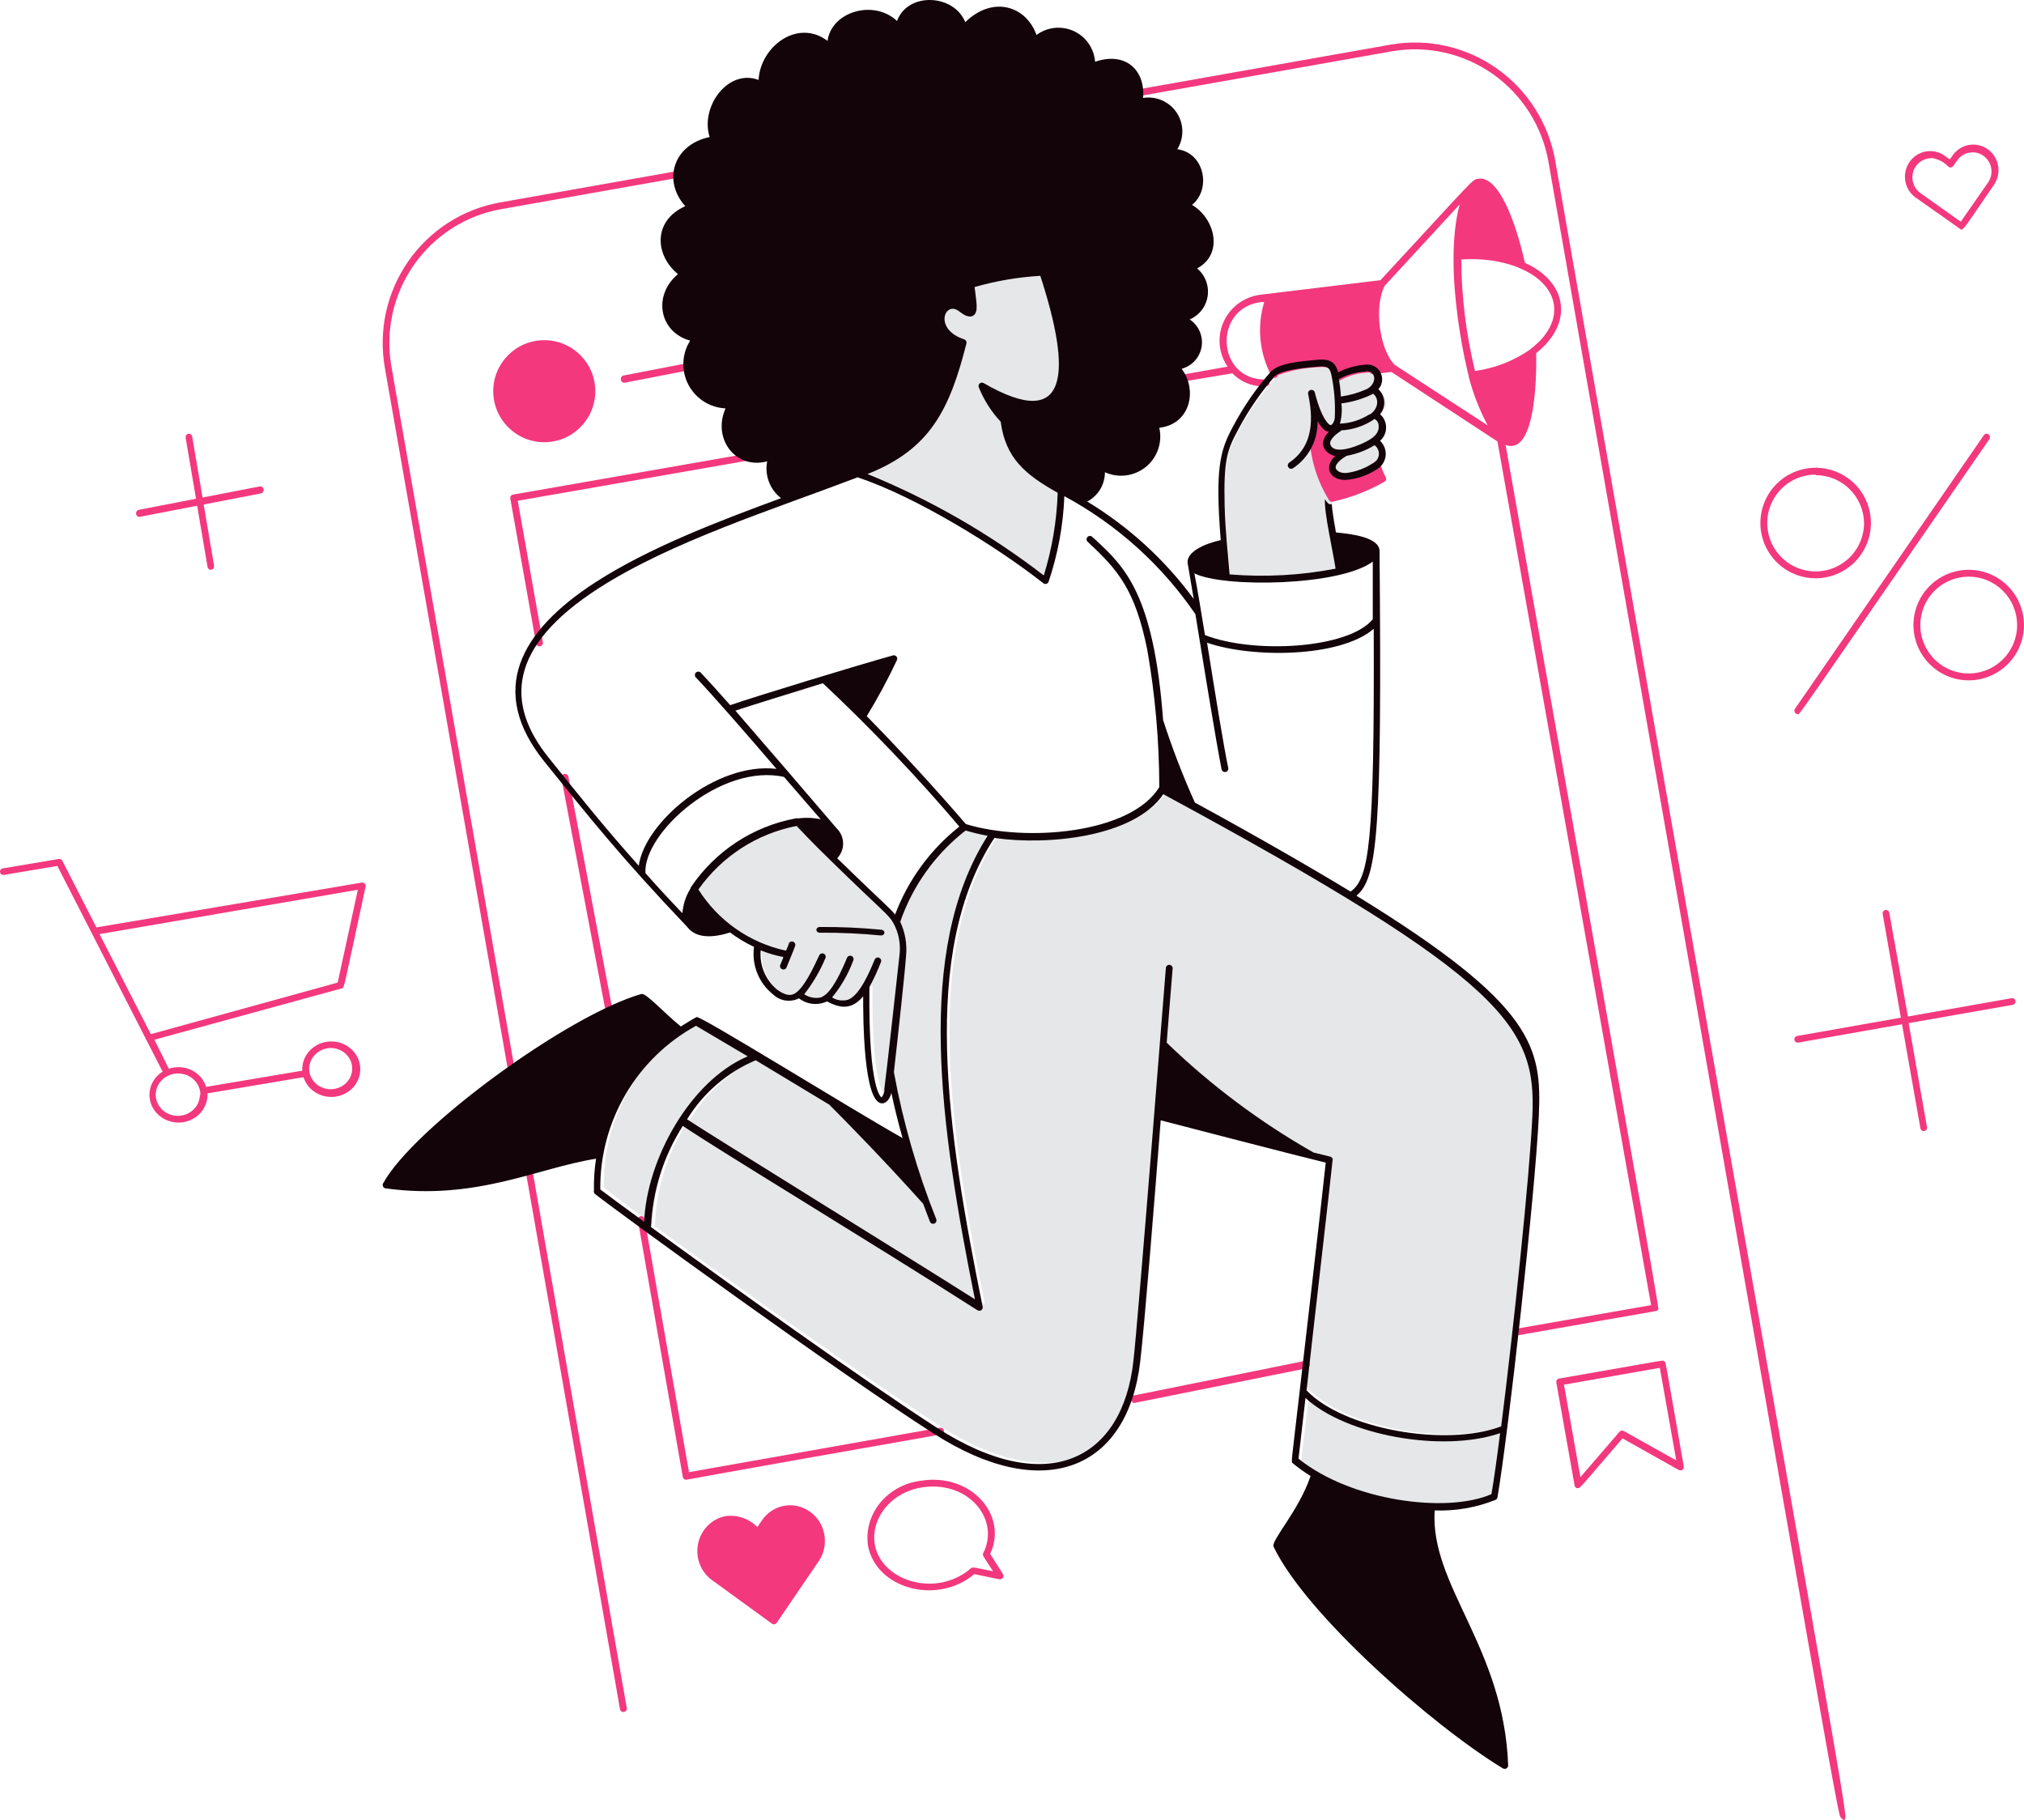 <svg width="238" height="214" viewBox="0 0 238 214" fill="none" xmlns="http://www.w3.org/2000/svg">
<path d="M82.29 120C84.206 121.133 86.543 122.549 89 124.039C81.941 126.502 76.665 136.698 76.761 144C73.786 141.783 71.666 140.183 71.004 139.653C70.931 135.632 71.946 131.669 73.938 128.201C75.93 124.732 78.82 121.894 82.29 120Z" fill="#E6E7E8"/>
<path d="M177 168.173C176.563 171.527 176.174 174.265 175.894 175.866C170.754 178.237 159.307 176.897 153 171.788C153.207 170.093 153.535 167.295 153.924 164C158.067 168.469 170.207 170.816 177 168.173Z" fill="#E6E7E8"/>
<path d="M109.258 141.546C107.405 136.552 106.009 131.393 105.086 126.135C105.54 122.059 106.313 114.008 106.497 112.297C106.62 110.93 106.374 109.555 105.785 108.322C107.268 103.826 110.023 99.885 113.699 97C114.78 97.337 115.883 97.594 117 97.767C108.313 111.09 111.074 131.897 115.442 154C101.945 145.194 84.558 134.451 81 131.884C82.949 128.484 85.931 125.832 89.491 124.336L98.239 129.658C101.466 132.916 105.454 137.206 109.258 141.546Z" fill="#E6E7E8"/>
<path d="M137.263 122.691C137.065 125.233 134.784 154.875 134.189 159.614C132.862 171.547 123.663 176.113 110.547 167.684C102.315 162.415 85.901 150.691 77 144.2C77.147 139.724 78.537 135.375 81.017 131.638C84.624 134.106 102.092 144.645 115.816 153.345C111.39 131.675 108.613 111.264 117.39 98.195C124.829 99.355 134.412 97.64 137.226 93C143.983 96.702 152.202 101.157 159.293 105.489C180.765 118.606 181.298 123.419 180.939 131.12C180.604 138.215 178.695 156.257 177.22 167.499C170.29 170.251 157.905 167.795 153.665 163.131C154.905 152.9 156.553 138.166 156.727 136.204L154.805 135.735C148.418 132.157 142.522 127.773 137.263 122.691Z" fill="#E6E7E8"/>
<path d="M162.02 52C162.307 52.129 162.55 52.329 162.723 52.578C162.896 52.828 162.991 53.116 162.999 53.413C163.007 53.709 162.927 54.002 162.768 54.259C162.609 54.516 162.377 54.727 162.097 54.869C161.146 55.428 160.083 55.802 158.973 55.969C157.122 56.232 155.849 54.774 158.562 53.303C159.796 53.087 160.972 52.644 162.02 52Z" fill="#E6E7E8"/>
<path d="M161.998 49C163.334 49.403 163.334 50.948 161.998 51.742C160.893 52.349 159.652 52.76 158.351 52.951C156.281 53.287 154.651 51.832 157.63 50.276C159.21 50.249 160.74 49.802 161.998 49Z" fill="#E6E7E8"/>
<path d="M162.212 48.742C161.486 49.228 160.65 49.586 159.754 49.793C158.858 50 157.921 50.053 157 49.947C157.309 49.647 157.484 49.265 157.494 48.869C157.494 48.398 157.494 47.801 157.494 47.148C159.068 47.029 160.595 46.638 161.979 46C162.267 46.13 162.511 46.319 162.689 46.55C162.867 46.78 162.972 47.044 162.995 47.318C163.018 47.591 162.959 47.865 162.822 48.114C162.685 48.363 162.475 48.579 162.212 48.742Z" fill="#E6E7E8"/>
<path d="M161.243 43.11C162.323 43.54 162.31 45.387 160.797 46.05C159.684 46.553 158.504 46.873 157.298 47C157.261 46.053 157.161 45.11 157 44.177C158.104 43.488 160.275 42.707 161.243 43.11Z" fill="#E6E7E8"/>
<path d="M158 67.098C153.61 67.976 149.113 68.215 144.652 67.807C144.652 66.976 144.439 65.497 144.302 63.822C143.54 54.923 144.302 53.101 145.663 50.608C146.905 48.34 148.391 46.209 150.096 44.251C151.007 43.407 153.992 43.175 155.278 43.028C156.789 42.882 157.176 43.285 157.476 44.703C157.744 46.183 157.84 47.688 157.763 49.189C157.763 50.608 156.09 52.258 154.616 46.5C155.041 48.166 155.041 49.908 154.616 51.573C154.717 54.058 155.419 56.484 156.664 58.651C156.514 59.959 157.825 65.631 158 67.098Z" fill="#E6E7E8"/>
<path d="M102.594 115.814C101.065 118.308 99.775 118.248 97.866 117.213C96.918 117.882 95.919 117.627 94.516 116.836C93.669 117.481 92.847 117.298 91.684 116.556C89.838 115.339 89.421 113.027 89.585 111.153C86.459 109.777 83.821 107.547 82 104.74C84.389 100.772 90.104 97.548 94.339 97C97.095 99.872 101.722 104.07 105.161 107.271C105.834 107.937 106.344 108.739 106.655 109.619C106.965 110.499 107.068 111.435 106.956 112.358C106.817 113.988 105.287 127.472 105.237 127.813C104.921 129.869 102.43 131.001 102.594 115.814Z" fill="#E6E7E8"/>
<path d="M133.321 164.972C133.231 164.954 133.149 164.899 133.091 164.819C133.032 164.738 133 164.636 133 164.531C133 164.426 133.032 164.324 133.091 164.244C133.149 164.163 133.231 164.109 133.321 164.09L153.559 160.004C153.658 159.989 153.759 160.018 153.841 160.086C153.922 160.155 153.977 160.257 153.994 160.371C154.012 160.485 153.99 160.602 153.933 160.698C153.877 160.794 153.791 160.861 153.692 160.886C130.231 165.602 133.454 164.972 133.321 164.972Z" fill="#F3387E"/>
<path d="M63.034 75.652L60.006 58.62C59.988 58.516 60.012 58.408 60.074 58.321C60.136 58.234 60.23 58.174 60.335 58.156L95.519 52.006C95.626 51.988 95.737 52.012 95.826 52.075C95.915 52.137 95.976 52.232 95.994 52.339C96.013 52.445 95.987 52.554 95.925 52.643C95.862 52.731 95.766 52.791 95.658 52.809L60.88 58.884L63.832 75.514C63.844 75.567 63.844 75.622 63.834 75.675C63.824 75.728 63.802 75.778 63.772 75.823C63.741 75.868 63.702 75.906 63.656 75.935C63.611 75.965 63.559 75.985 63.505 75.994C63.452 76.003 63.397 76.002 63.344 75.99C63.291 75.977 63.24 75.954 63.196 75.922C63.152 75.891 63.115 75.85 63.087 75.804C63.059 75.757 63.041 75.706 63.034 75.652Z" fill="#F3387E"/>
<path d="M71.181 118.737L66.004 91.446C65.989 91.345 66.017 91.243 66.082 91.161C66.146 91.079 66.242 91.023 66.35 91.006C66.458 90.988 66.568 91.01 66.659 91.067C66.75 91.124 66.813 91.212 66.836 91.311L72 118.651C71.989 118.739 71.947 118.822 71.879 118.885C71.811 118.948 71.723 118.988 71.627 118.998C71.532 119.008 71.436 118.987 71.355 118.94C71.274 118.892 71.213 118.821 71.181 118.737Z" fill="#F3387E"/>
<path d="M80.692 174C80.597 174.002 80.505 173.97 80.432 173.91C80.359 173.85 80.309 173.766 80.291 173.673L75.009 143.487C74.998 143.434 74.997 143.379 75.007 143.326C75.017 143.273 75.038 143.222 75.069 143.177C75.099 143.133 75.138 143.094 75.183 143.065C75.228 143.035 75.279 143.015 75.332 143.006C75.385 142.997 75.439 142.998 75.492 143.011C75.544 143.023 75.594 143.046 75.637 143.078C75.681 143.11 75.717 143.15 75.745 143.197C75.772 143.243 75.79 143.295 75.797 143.348L81.017 173.107L110.546 167.875C110.648 167.861 110.752 167.887 110.836 167.949C110.92 168.01 110.976 168.102 110.994 168.204C111.012 168.307 110.989 168.412 110.932 168.499C110.874 168.585 110.785 168.645 110.683 168.667C80.366 174 80.817 174 80.692 174Z" fill="#F3387E"/>
<path d="M216.353 213.534C215.595 210.635 211.727 187.772 182.08 19.019C181.343 14.843 178.988 11.132 175.53 8.698C172.073 6.265 167.796 5.308 163.638 6.038L58.94 24.591C54.789 25.323 51.097 27.68 48.674 31.145C46.252 34.609 45.297 38.898 46.019 43.07L73.702 200.84C73.71 200.893 73.709 200.947 73.697 200.999C73.686 201.051 73.664 201.1 73.633 201.143C73.572 201.231 73.478 201.291 73.372 201.309C73.266 201.327 73.158 201.303 73.071 201.24C72.983 201.178 72.924 201.084 72.906 200.978L45.261 43.282C44.874 41.109 44.918 38.882 45.389 36.726C45.861 34.571 46.752 32.53 48.01 30.72C49.268 28.911 50.868 27.369 52.721 26.182C54.573 24.995 56.64 24.187 58.803 23.804L163.501 5.251C167.869 4.485 172.361 5.489 175.992 8.044C179.624 10.599 182.1 14.496 182.876 18.882C211.74 183.349 216.615 209.561 216.988 213.384C217.1 214.546 216.416 213.746 216.353 213.534Z" fill="#F3387E"/>
<path d="M213.5 68C212.214 68 210.958 67.619 209.889 66.904C208.82 66.19 207.987 65.175 207.495 63.987C207.003 62.8 206.874 61.493 207.125 60.232C207.376 58.971 207.995 57.813 208.904 56.904C209.813 55.995 210.971 55.376 212.232 55.125C213.493 54.874 214.8 55.003 215.987 55.495C217.175 55.987 218.19 56.82 218.905 57.889C219.619 58.958 220 60.214 220 61.5C219.997 63.223 219.311 64.874 218.093 66.093C216.874 67.311 215.223 67.997 213.5 68ZM213.5 55.808C212.374 55.808 211.274 56.142 210.338 56.767C209.401 57.393 208.672 58.282 208.241 59.322C207.81 60.362 207.698 61.506 207.917 62.611C208.137 63.715 208.679 64.729 209.475 65.525C210.271 66.321 211.285 66.863 212.39 67.083C213.494 67.302 214.638 67.19 215.678 66.759C216.718 66.328 217.607 65.599 218.233 64.662C218.858 63.726 219.192 62.626 219.192 61.5C219.172 60.002 218.564 58.572 217.499 57.519C216.434 56.466 214.998 55.874 213.5 55.871V55.808Z" fill="#F3387E"/>
<path d="M231.5 80C230.214 80 228.958 79.619 227.889 78.904C226.82 78.19 225.987 77.175 225.495 75.987C225.003 74.8 224.874 73.493 225.125 72.232C225.376 70.971 225.995 69.813 226.904 68.904C227.813 67.995 228.971 67.376 230.232 67.125C231.493 66.874 232.8 67.003 233.987 67.495C235.175 67.987 236.19 68.82 236.905 69.889C237.619 70.958 238 72.214 238 73.5C237.997 75.223 237.311 76.874 236.093 78.093C234.874 79.311 233.223 79.997 231.5 80ZM231.5 67.808C230.374 67.808 229.274 68.142 228.338 68.767C227.401 69.393 226.672 70.282 226.241 71.322C225.81 72.362 225.698 73.506 225.917 74.611C226.137 75.715 226.679 76.729 227.475 77.525C228.271 78.321 229.285 78.863 230.39 79.083C231.494 79.302 232.638 79.19 233.678 78.759C234.718 78.328 235.607 77.599 236.233 76.662C236.858 75.726 237.192 74.626 237.192 73.5C237.192 72.752 237.045 72.012 236.759 71.322C236.473 70.631 236.054 70.004 235.525 69.475C234.996 68.946 234.369 68.527 233.678 68.241C232.988 67.955 232.248 67.808 231.5 67.808Z" fill="#F3387E"/>
<path d="M211.389 83.975C211.318 83.974 211.248 83.954 211.188 83.916C211.127 83.878 211.077 83.823 211.045 83.759C211.012 83.695 210.996 83.623 211.001 83.55C211.005 83.478 211.028 83.408 211.068 83.348L233.278 51.176C233.337 51.088 233.428 51.027 233.531 51.007C233.634 50.987 233.74 51.01 233.827 51.069C233.914 51.129 233.973 51.222 233.993 51.326C234.013 51.431 233.991 51.539 233.932 51.628C210.155 86.07 211.661 83.975 211.389 83.975Z" fill="#F3387E"/>
<path d="M230.275 26.769C229.809 26.427 228.611 25.589 225.424 23.346C225.082 23.135 224.785 22.855 224.552 22.525C224.32 22.194 224.155 21.819 224.069 21.422C223.983 21.025 223.977 20.614 224.052 20.215C224.127 19.815 224.28 19.436 224.504 19.098C224.727 18.761 225.015 18.472 225.351 18.251C225.687 18.03 226.064 17.88 226.459 17.81C226.854 17.741 227.258 17.753 227.648 17.847C228.038 17.94 228.405 18.113 228.728 18.354L229.274 18.744L229.6 18.283C229.824 17.959 230.108 17.683 230.437 17.471C230.766 17.259 231.133 17.114 231.517 17.046C231.901 16.977 232.295 16.986 232.675 17.072C233.056 17.157 233.416 17.319 233.735 17.546C234.054 17.773 234.327 18.061 234.536 18.395C234.745 18.729 234.888 19.101 234.955 19.491C235.023 19.88 235.014 20.28 234.929 20.666C234.845 21.052 234.686 21.417 234.462 21.741C232.136 25.105 231.368 26.32 230.973 26.745C230.577 27.17 230.624 26.981 230.275 26.769ZM227.076 18.602C226.602 18.605 226.141 18.762 225.762 19.05C225.382 19.337 225.103 19.741 224.965 20.201C224.827 20.661 224.838 21.154 224.996 21.607C225.154 22.06 225.451 22.451 225.843 22.721L230.565 26.073L233.846 21.352C234.145 20.861 234.247 20.273 234.132 19.709C234.017 19.144 233.692 18.646 233.226 18.316C232.76 17.987 232.187 17.851 231.625 17.937C231.063 18.023 230.555 18.324 230.205 18.779L229.658 19.546C229.6 19.625 229.514 19.677 229.419 19.693C229.323 19.708 229.225 19.685 229.146 19.629C228.596 19.045 227.865 18.671 227.076 18.567V18.602Z" fill="#F3387E"/>
<path d="M95.231 177.75C94.351 177.118 93.265 176.872 92.209 177.064C91.153 177.255 90.214 177.87 89.596 178.774L89.062 179.555C88.573 179.07 87.985 178.703 87.341 178.481C86.697 178.26 86.013 178.189 85.339 178.275C84.551 178.419 83.823 178.801 83.246 179.372C82.668 179.943 82.268 180.678 82.095 181.483C81.923 182.289 81.985 183.129 82.275 183.898C82.566 184.667 83.07 185.33 83.725 185.803L90.775 190.924C90.818 190.956 90.867 190.978 90.919 190.99C90.97 191.002 91.023 191.003 91.076 190.994C91.128 190.984 91.177 190.964 91.222 190.934C91.266 190.905 91.304 190.866 91.334 190.821L96.299 183.537C96.598 183.085 96.807 182.576 96.915 182.041C97.023 181.505 97.028 180.952 96.929 180.415C96.83 179.877 96.629 179.365 96.338 178.908C96.046 178.451 95.67 178.057 95.231 177.75Z" fill="#F3387E"/>
<path d="M102.061 181.734C101.813 179.952 102.326 178.149 103.49 176.722C104.653 175.295 106.371 174.36 108.268 174.121C114.186 173.151 118.563 178.173 116.434 182.717L117.949 185.111C117.987 185.178 118.005 185.254 117.999 185.33C117.993 185.406 117.965 185.479 117.917 185.54C117.869 185.602 117.804 185.65 117.729 185.678C117.654 185.706 117.572 185.714 117.492 185.7L114.565 185.099C110.201 188.77 103.015 186.842 102.061 181.734ZM109.705 174.797C103.355 174.797 100.284 181.783 105.289 185.086C106.632 185.929 108.237 186.321 109.847 186.201C111.456 186.081 112.976 185.454 114.16 184.423C114.395 184.215 114.565 184.325 116.773 184.767C115.624 182.962 115.467 182.888 115.624 182.618C117.466 178.922 114.408 174.797 109.705 174.797Z" fill="#F3387E"/>
<path d="M185.153 174.66L183.008 162.574C182.997 162.521 182.997 162.468 183.008 162.416C183.018 162.363 183.039 162.314 183.07 162.27C183.1 162.226 183.139 162.189 183.184 162.16C183.229 162.131 183.28 162.112 183.332 162.103C196.374 159.824 195.489 159.923 195.689 160.06C195.888 160.196 195.689 159.255 197.995 172.443C198.007 172.517 197.997 172.592 197.968 172.66C197.939 172.728 197.891 172.786 197.83 172.829C197.769 172.872 197.698 172.896 197.623 172.9C197.549 172.904 197.475 172.888 197.409 172.852L190.788 169.137C187.509 172.939 186.375 174.289 185.926 174.759C185.477 175.23 185.19 174.908 185.153 174.66ZM183.906 162.821L185.839 173.694L190.439 168.357C190.498 168.285 190.581 168.237 190.672 168.221C190.764 168.205 190.858 168.223 190.938 168.27L197.11 171.725L195.177 160.84L183.906 162.821Z" fill="#F3387E"/>
<path d="M64 52C67.314 52 70 49.314 70 46C70 42.686 67.314 40 64 40C60.686 40 58 42.686 58 46C58 49.314 60.686 52 64 52Z" fill="#F3387E"/>
<path d="M73.423 44.998C73.321 45.009 73.219 44.974 73.14 44.902C73.061 44.83 73.011 44.726 73.002 44.613C72.992 44.501 73.023 44.389 73.089 44.301C73.154 44.214 73.249 44.159 73.351 44.149L89.563 41.004C89.662 40.989 89.762 41.017 89.842 41.082C89.923 41.147 89.977 41.243 89.994 41.352C90.011 41.46 89.99 41.571 89.934 41.662C89.879 41.753 89.793 41.817 89.696 41.84C73.495 44.998 73.543 44.998 73.423 44.998Z" fill="#F3387E"/>
<path d="M40.152 116.231C40.519 116.134 40.291 116.728 42.992 104.247C43.005 104.184 43.002 104.12 42.984 104.059C42.965 103.998 42.931 103.942 42.885 103.897C42.839 103.851 42.781 103.817 42.718 103.798C42.655 103.779 42.588 103.774 42.522 103.786L11.335 109.05L7.329 101.214C7.289 101.138 7.224 101.076 7.143 101.039C7.063 101.002 6.972 100.991 6.885 101.008L0.33 102.112C0.225 102.131 0.131 102.19 0.07 102.275C0.01 102.36 -0.013 102.465 0.007 102.567C0.027 102.668 0.089 102.757 0.178 102.815C0.267 102.873 0.377 102.895 0.483 102.876L6.745 101.821L19.119 126.007C18.619 126.321 18.213 126.755 17.944 127.265C17.674 127.776 17.549 128.346 17.582 128.917C17.615 129.488 17.805 130.041 18.132 130.521C18.459 131 18.911 131.388 19.445 131.647C19.978 131.906 20.573 132.026 21.17 131.995C21.768 131.965 22.346 131.784 22.847 131.472C23.349 131.16 23.755 130.727 24.027 130.217C24.298 129.707 24.424 129.138 24.393 128.567L35.689 126.662C35.939 127.459 36.498 128.134 37.251 128.55C38.004 128.965 38.895 129.09 39.741 128.898C40.587 128.707 41.324 128.213 41.803 127.519C42.281 126.824 42.464 125.981 42.315 125.162C42.165 124.342 41.694 123.609 40.998 123.11C40.302 122.612 39.433 122.387 38.569 122.481C37.706 122.575 36.912 122.981 36.351 123.616C35.789 124.251 35.503 125.068 35.55 125.898L24.241 127.803C24.109 127.381 23.889 126.989 23.594 126.651C23.3 126.313 22.936 126.035 22.526 125.836C22.116 125.636 21.667 125.518 21.208 125.489C20.749 125.46 20.288 125.521 19.854 125.668L18.156 122.259L40.152 116.231ZM38.884 123.23C39.385 123.23 39.876 123.372 40.293 123.638C40.71 123.905 41.035 124.284 41.227 124.727C41.418 125.171 41.469 125.658 41.371 126.129C41.273 126.599 41.031 127.032 40.677 127.371C40.322 127.71 39.87 127.941 39.379 128.035C38.887 128.129 38.377 128.081 37.914 127.897C37.45 127.713 37.054 127.402 36.776 127.003C36.497 126.604 36.348 126.135 36.348 125.656C36.365 125.007 36.646 124.39 37.132 123.936C37.617 123.483 38.269 123.229 38.947 123.23H38.884ZM23.506 128.749C23.501 129.195 23.371 129.632 23.13 130.013C22.888 130.395 22.543 130.707 22.132 130.917C21.721 131.128 21.258 131.228 20.792 131.209C20.326 131.189 19.875 131.05 19.484 130.805C19.094 130.561 18.78 130.221 18.574 129.821C18.369 129.42 18.279 128.974 18.316 128.529C18.352 128.085 18.513 127.658 18.782 127.293C19.05 126.928 19.416 126.639 19.842 126.456C20.243 126.278 20.684 126.2 21.125 126.23C21.566 126.259 21.992 126.394 22.364 126.622C22.736 126.851 23.041 127.166 23.252 127.538C23.462 127.909 23.572 128.326 23.569 128.749H23.506ZM42.079 104.623L39.708 115.539L17.737 121.604L11.703 109.838L42.079 104.623Z" fill="#F3387E"/>
<path d="M30.529 57.201L23.817 58.503L22.599 51.329C22.578 51.224 22.519 51.132 22.435 51.071C22.352 51.011 22.25 50.988 22.15 51.006C22.051 51.025 21.962 51.084 21.903 51.171C21.843 51.258 21.818 51.366 21.831 51.472L23.049 58.646L16.337 59.948C16.285 59.955 16.235 59.974 16.19 60.002C16.145 60.031 16.106 60.069 16.075 60.114C16.044 60.16 16.022 60.211 16.01 60.266C15.998 60.32 15.997 60.377 16.006 60.432C16.015 60.487 16.034 60.54 16.063 60.587C16.091 60.634 16.128 60.675 16.172 60.706C16.215 60.737 16.264 60.759 16.316 60.77C16.367 60.78 16.42 60.78 16.471 60.768L23.183 59.466L24.401 66.639C24.408 66.695 24.426 66.748 24.453 66.796C24.48 66.845 24.515 66.886 24.558 66.92C24.6 66.953 24.648 66.976 24.699 66.989C24.75 67.002 24.803 67.003 24.855 66.994C24.906 66.984 24.956 66.963 25 66.933C25.044 66.903 25.081 66.863 25.111 66.816C25.14 66.77 25.16 66.718 25.17 66.662C25.18 66.608 25.18 66.551 25.169 66.496L23.951 59.323L30.663 58.021C30.715 58.013 30.765 57.995 30.81 57.966C30.855 57.937 30.894 57.899 30.925 57.854C30.956 57.809 30.978 57.757 30.99 57.703C31.002 57.648 31.003 57.592 30.994 57.536C30.985 57.481 30.966 57.428 30.937 57.382C30.909 57.334 30.872 57.294 30.828 57.263C30.785 57.231 30.736 57.21 30.684 57.199C30.633 57.188 30.58 57.189 30.529 57.201Z" fill="#F3387E"/>
<path d="M236.56 117.372L224.349 119.529L222.155 107.312C222.134 107.212 222.075 107.124 221.99 107.067C221.906 107.01 221.802 106.988 221.702 107.006C221.602 107.023 221.512 107.079 221.452 107.162C221.391 107.244 221.365 107.346 221.379 107.447L223.523 119.665L211.312 121.822C211.212 121.843 211.124 121.903 211.067 121.987C211.01 122.072 210.988 122.175 211.006 122.276C211.023 122.376 211.079 122.466 211.161 122.526C211.244 122.586 211.346 122.612 211.447 122.599L223.659 120.441L225.815 132.658C225.822 132.711 225.84 132.762 225.867 132.807C225.894 132.853 225.93 132.893 225.973 132.924C226.016 132.955 226.065 132.978 226.116 132.99C226.168 133.002 226.221 133.003 226.274 132.994C226.326 132.985 226.376 132.965 226.42 132.937C226.465 132.908 226.503 132.87 226.533 132.826C226.562 132.782 226.583 132.733 226.593 132.68C226.603 132.628 226.603 132.575 226.591 132.523L224.435 120.306L236.646 118.161C236.698 118.155 236.748 118.139 236.794 118.114C236.84 118.089 236.88 118.055 236.913 118.015C236.945 117.974 236.97 117.927 236.984 117.877C236.999 117.827 237.003 117.775 236.998 117.723C236.992 117.671 236.976 117.621 236.951 117.575C236.926 117.53 236.892 117.489 236.852 117.457C236.811 117.424 236.764 117.4 236.714 117.385C236.664 117.37 236.612 117.366 236.56 117.372Z" fill="#F3387E"/>
<path d="M162.961 56.145C162.683 55.619 162.459 55.068 162.292 54.498C162.261 54.396 162.191 54.31 162.096 54.259C162.002 54.208 161.89 54.196 161.786 54.225C161.682 54.255 161.594 54.324 161.542 54.417C161.49 54.51 161.478 54.619 161.508 54.721C161.514 54.754 161.514 54.787 161.508 54.82C157.488 57.025 155.125 54.82 158.399 52.974C156.439 53.346 154.897 51.736 157.716 50.014C157.488 50.004 157.262 49.962 157.046 49.89C156.452 50.472 155.352 50.026 154.316 46C154.903 47.859 154.791 49.863 154 51.649C154.156 54.186 154.941 56.648 156.288 58.821C156.331 58.885 156.392 58.936 156.464 58.967C156.536 58.998 156.615 59.007 156.692 58.995C158.842 58.522 160.906 57.728 162.81 56.641C162.893 56.592 162.955 56.514 162.983 56.422C163.012 56.33 163.004 56.232 162.961 56.145Z" fill="#F3387E"/>
<path d="M177.039 52.32C180.394 53.566 180.72 45.106 180.632 41.531C185.029 38.055 184.401 33.208 179.313 30.903C178.195 25.92 176.197 20.725 173.898 21.011C173.069 21.111 173.672 20.7 162.328 32.947L148.232 34.653C147.298 34.766 146.409 35.115 145.65 35.666C144.891 36.218 144.287 36.954 143.898 37.803C143.508 38.652 143.345 39.587 143.424 40.517C143.503 41.446 143.822 42.34 144.35 43.113L137.327 44.359C137.223 44.379 137.13 44.439 137.07 44.526C137.01 44.614 136.987 44.722 137.007 44.826C137.027 44.93 137.088 45.022 137.176 45.081C137.265 45.141 137.373 45.163 137.478 45.144L144.916 43.898C145.425 44.424 146.044 44.832 146.73 45.095C147.416 45.358 148.152 45.468 148.885 45.418C148.99 45.414 149.089 45.371 149.162 45.297C149.234 45.222 149.275 45.123 149.275 45.019C149.275 44.795 149.061 44.583 148.86 44.62C143.019 44.757 142.579 36.198 148.32 35.513H148.659C147.778 38.42 148.089 41.554 149.526 44.234C149.567 44.304 149.627 44.36 149.7 44.395C149.773 44.43 149.855 44.442 149.936 44.43C150.016 44.418 150.09 44.382 150.15 44.327C150.209 44.272 150.25 44.2 150.267 44.122C151.784 43.553 153.383 43.233 155.004 43.175C156.386 43.038 156.561 43.437 156.775 44.159C156.913 44.645 156.863 44.782 157.064 44.87C157.106 44.888 157.15 44.897 157.196 44.897C157.241 44.897 157.286 44.888 157.328 44.87C158.463 44.179 159.766 43.809 161.097 43.798C161.136 43.867 161.195 43.923 161.267 43.959C161.339 43.994 161.419 44.008 161.499 43.997L163.609 43.736L176.084 51.908L194.15 153.471L178.484 156.212C178.382 156.233 178.293 156.293 178.235 156.378C178.177 156.464 178.154 156.568 178.172 156.67C178.19 156.771 178.247 156.862 178.331 156.923C178.415 156.984 178.519 157.01 178.622 156.996C195.783 153.932 194.803 154.231 194.954 154.031C195.105 153.832 195.871 158.242 177.039 52.32ZM182.73 35.899C183.107 39.014 179.941 41.007 179.878 41.132C177.961 42.452 175.758 43.305 173.446 43.624C172.401 39.331 171.857 34.933 171.826 30.517C177.454 30.119 182.303 32.461 182.73 35.899ZM163.999 42.901C162.177 41.082 161.549 35.899 162.843 33.582L171.637 24.039C169.526 31.975 172.755 44.521 172.705 44.184C172.694 44.221 172.694 44.26 172.705 44.296C173.22 46.288 173.97 48.211 174.941 50.027L163.999 42.901Z" fill="#F3387E"/>
<path d="M103.592 109.999C101.196 109.766 98.787 109.657 96.377 109.674C96.277 109.674 96.181 109.638 96.111 109.575C96.04 109.512 96 109.427 96 109.338C96 109.249 96.04 109.163 96.111 109.1C96.181 109.037 96.277 109.002 96.377 109.002C98.807 108.984 101.236 109.093 103.651 109.327C103.751 109.334 103.844 109.376 103.909 109.444C103.974 109.512 104.007 109.6 103.999 109.689C103.991 109.778 103.944 109.861 103.868 109.919C103.791 109.977 103.692 110.006 103.592 109.999Z" fill="#120409"/>
<path d="M102.307 54.973C110.012 51.979 111.842 46.177 113.386 40.128C109.104 38.755 110.971 34.524 113.137 36.157C115.303 37.79 114.506 35.6 114.307 33.349C117.06 32.585 119.891 32.133 122.746 32C126.605 43.592 126.282 51.497 115.601 45.274C116.199 46.749 117.073 48.096 118.178 49.245C118.371 50.857 118.978 52.393 119.939 53.706C120.9 55.018 122.184 56.064 123.668 56.742L124.912 57.472C124.819 61.053 124.194 64.601 123.058 68C117.942 63.955 108.12 57.819 101 55.48L102.307 54.973Z" fill="#E6E7E8"/>
<path d="M175.862 176.364C175.922 176.337 175.974 176.296 176.013 176.243C176.052 176.191 176.078 176.13 176.087 176.065C177.333 168.832 180.522 140.385 180.946 131.247C181.307 123.117 180.46 118.199 159.504 105.327C161.996 103.248 162.507 97.857 162.22 64.803C162.22 63.185 158.919 62.774 157.088 62.612C156.402 58.877 156.726 59.263 156.477 59.3C156.228 59.338 155.991 59.014 155.804 58.703C155.667 60.16 156.764 64.928 157.05 66.87C152.947 67.66 148.756 67.886 144.592 67.542C144.442 65.637 144.068 62.363 144.006 59.45C143.882 54.159 144.28 52.951 145.576 50.561C146.771 48.285 148.231 46.158 149.924 44.224C150.746 43.489 153.101 43.278 154.907 43.116C156.253 42.979 156.352 43.365 156.539 44C156.885 45.636 157.027 47.309 156.963 48.98C156.963 49.515 156.676 49.963 156.477 49.988C156.278 50.013 155.393 49.254 154.608 46.154C154.584 46.05 154.518 45.96 154.427 45.904C154.336 45.848 154.227 45.83 154.122 45.855C154.018 45.88 153.928 45.945 153.872 46.036C153.816 46.127 153.799 46.236 153.823 46.34C154.658 50.187 153.936 52.814 151.606 54.395C151.518 54.455 151.458 54.547 151.438 54.65C151.418 54.754 151.44 54.862 151.5 54.949C151.559 55.037 151.651 55.097 151.755 55.117C151.859 55.137 151.967 55.115 152.054 55.055C152.962 54.448 153.701 53.622 154.204 52.654C154.707 51.685 154.958 50.606 154.932 49.515C155.356 50.275 155.792 50.76 156.265 50.76C155.019 52.005 155.58 53.25 156.988 53.623C155.593 54.968 156.427 56.437 158.159 56.437C159.492 56.352 160.779 55.923 161.897 55.192C162.18 55.026 162.421 54.797 162.6 54.522C162.779 54.247 162.892 53.934 162.929 53.608C162.967 53.282 162.928 52.952 162.816 52.643C162.703 52.335 162.521 52.057 162.283 51.831C162.505 51.636 162.683 51.395 162.805 51.126C162.928 50.856 162.991 50.564 162.991 50.268C162.991 49.972 162.928 49.68 162.805 49.411C162.683 49.141 162.505 48.901 162.283 48.706C162.632 48.284 162.806 47.744 162.769 47.197C162.732 46.651 162.486 46.139 162.083 45.768C162.315 45.509 162.464 45.188 162.511 44.844C162.559 44.501 162.503 44.151 162.35 43.84C162.198 43.528 161.956 43.27 161.655 43.096C161.355 42.923 161.009 42.843 160.663 42.867C159.512 42.943 158.389 43.252 157.362 43.776C157.05 42.73 156.552 42.133 154.87 42.307C152.827 42.493 150.522 42.705 149.513 43.614C147.743 45.611 146.22 47.814 144.978 50.175C143.483 52.939 142.86 55.018 143.545 63.508C141.614 63.944 139.546 64.878 139.646 66.185C139.646 66.26 139.646 66.073 140.368 70.43C136.988 65.827 132.734 61.935 127.847 58.977C128.476 58.646 129.001 58.15 129.368 57.542C129.735 56.934 129.928 56.238 129.928 55.528C130.711 55.882 131.576 56.01 132.428 55.898C133.279 55.786 134.082 55.439 134.747 54.895C135.411 54.351 135.91 53.633 136.188 52.821C136.466 52.009 136.511 51.136 136.319 50.299C139.97 49.889 140.842 45.867 138.948 43.365C139.548 43.204 140.088 42.874 140.505 42.413C140.921 41.953 141.196 41.382 141.296 40.77C141.396 40.157 141.317 39.529 141.069 38.96C140.82 38.392 140.412 37.907 139.895 37.563C140.453 37.322 140.941 36.943 141.311 36.46C141.681 35.977 141.921 35.408 142.008 34.807C142.095 34.205 142.027 33.591 141.81 33.023C141.593 32.455 141.234 31.953 140.767 31.563C143.919 29.87 142.885 25.699 140.169 24.093C142.449 22.263 141.664 17.98 138.437 17.545C138.838 16.895 139.044 16.145 139.03 15.382C139.017 14.619 138.784 13.876 138.36 13.241C137.937 12.607 137.339 12.107 136.64 11.802C135.94 11.496 135.167 11.398 134.413 11.519C134.687 8.207 132.32 6.041 128.769 7.261C128.712 6.49 128.449 5.748 128.007 5.113C127.565 4.477 126.961 3.973 126.257 3.651C125.553 3.329 124.775 3.202 124.005 3.283C123.235 3.364 122.501 3.65 121.88 4.111C120.634 0.638 116.697 -0.52 113.508 2.605C112.137 -0.744 106.718 -0.943 105.484 2.468C102.731 -0.121 97.76 1.373 97.312 4.809C93.786 2.144 89.4 5.481 89.201 9.403C85.601 8.033 82.312 12.577 83.445 16.113C79.097 17.034 77.926 21.304 80.58 24.242C76.768 25.948 76.979 29.982 79.72 32.235C76.73 34.725 77.503 39.045 81.153 40.053C80.669 40.823 80.395 41.706 80.358 42.614C80.322 43.523 80.524 44.425 80.945 45.231C81.366 46.037 81.991 46.718 82.757 47.208C83.524 47.698 84.405 47.978 85.314 48.021C83.719 51.644 86.56 55.242 90.21 54.246C90.055 55.048 90.125 55.878 90.413 56.643C90.701 57.408 91.196 58.078 91.842 58.578C84.056 61.442 76.207 64.48 70.028 68.463C61.07 74.252 57.332 81.249 64.01 89.553C69.18 95.965 72.968 100.758 80.792 108.974C81.9 110.468 84.056 110.219 85.85 109.647C86.727 110.307 87.671 110.874 88.665 111.34C88.52 112.389 88.652 113.458 89.047 114.441C89.443 115.423 90.088 116.286 90.921 116.942C91.317 117.32 91.821 117.566 92.363 117.646C92.905 117.726 93.459 117.637 93.948 117.39C94.411 117.749 94.965 117.972 95.548 118.036C96.13 118.1 96.719 118.001 97.249 117.751C98.931 118.66 100.227 118.673 101.498 117.154C101.498 119.469 101.498 129.74 103.728 129.74C104.214 129.74 104.625 129.267 104.812 128.495C105.173 130.201 105.609 131.981 106.132 133.824C99.766 130.226 82.337 119.382 81.913 119.594C81.489 119.805 80.667 120.328 80.057 120.702C77.976 119.009 75.97 116.73 75.422 116.88C66.739 119.357 48.599 132.641 45.048 139.152C45.017 139.209 45.001 139.272 45 139.337C44.999 139.402 45.014 139.466 45.044 139.523C45.073 139.581 45.116 139.631 45.169 139.668C45.222 139.705 45.283 139.729 45.347 139.737C55.987 141.206 63.25 137.322 70.09 136.251C69.899 137.487 69.816 138.736 69.841 139.986C69.822 140.06 69.823 140.137 69.845 140.209C69.867 140.282 69.909 140.347 69.965 140.397C73.142 142.887 98.832 161.561 109.695 168.508C122.839 176.986 132.644 172.704 134.077 160.067C134.612 155.349 135.622 142.75 136.481 131.732C136.481 131.732 152.316 135.853 155.892 136.712C155.431 141.156 152.814 163.678 152.814 163.703C151.805 172.417 151.805 171.882 152.029 172.069C152.69 172.612 153.385 173.111 154.11 173.563C152.69 177.721 149.413 181.157 149.762 181.879C153.562 189.847 168.512 202.969 176.735 207.948C176.797 207.983 176.868 208.001 176.94 208C177.011 207.999 177.082 207.979 177.143 207.943C177.205 207.906 177.256 207.854 177.292 207.792C177.327 207.73 177.345 207.659 177.345 207.587C176.822 193.607 168.151 186.485 168.699 177.609C171.148 177.699 173.588 177.275 175.862 176.364ZM161.398 54.495C160.525 55.056 159.545 55.429 158.52 55.59C157.76 55.715 157.274 55.441 157.1 55.13C156.926 54.819 157.25 54.246 158.346 53.599C159.51 53.39 160.625 52.968 161.635 52.354C161.811 52.483 161.949 52.656 162.037 52.856C162.124 53.056 162.158 53.276 162.134 53.492C162.11 53.709 162.029 53.916 161.9 54.092C161.771 54.268 161.598 54.407 161.398 54.495ZM161.037 48.718C159.998 49.389 158.797 49.767 157.561 49.814C157.772 49.04 157.831 48.233 157.735 47.436C159.037 47.274 160.301 46.891 161.473 46.303C162.158 46.826 162.158 48.059 161.037 48.768V48.718ZM160.626 43.639C161.959 43.639 161.872 45.257 160.626 45.793C159.685 46.206 158.691 46.487 157.673 46.627C157.639 45.938 157.56 45.251 157.436 44.573C158.419 44.041 159.509 43.739 160.626 43.689V43.639ZM157.686 50.611C159.101 50.538 160.469 50.072 161.635 49.266C161.768 49.337 161.882 49.44 161.964 49.566C162.047 49.693 162.097 49.838 162.108 49.988C162.283 51.171 160.975 51.818 159.866 52.291C158.495 52.864 156.801 53.25 156.44 52.291C156.303 52.005 156.552 51.395 157.686 50.66V50.611ZM161.423 65.948C161.423 68.389 161.423 70.679 161.423 72.821C158.508 76.319 147.382 76.904 141.689 74.676C141.303 72.323 140.842 69.422 140.443 67.418C143.807 69.136 157.673 68.936 161.473 65.998L161.423 65.948ZM113.645 40.377C113.669 40.28 113.655 40.177 113.607 40.09C113.558 40.002 113.478 39.936 113.383 39.904C109.745 38.734 111.078 35.31 112.76 36.592C113.308 37.016 113.931 37.402 114.417 37.128C115.127 36.717 114.778 35.422 114.604 33.754C117.122 33.03 119.713 32.587 122.328 32.434C125.979 43.639 125.854 50.934 115.663 45.046C115.592 45.004 115.51 44.986 115.428 44.993C115.346 45.001 115.268 45.033 115.205 45.086C115.142 45.139 115.097 45.211 115.077 45.291C115.056 45.37 115.061 45.454 115.09 45.531C115.693 47.031 116.567 48.407 117.669 49.59C118.242 53.873 120.559 55.815 124.372 57.944C124.264 61.243 123.715 64.513 122.739 67.667C116.399 62.776 109.425 58.764 102.009 55.74C109.446 52.802 111.689 48.059 113.645 40.377ZM75.111 101.803C70.85 97.023 68.196 93.661 64.533 89.117C59.425 82.768 59.7 76.082 70.352 69.198C78.898 63.695 90.758 59.973 100.85 56.126C107.715 58.417 117.195 64.255 122.677 68.575C122.726 68.615 122.783 68.643 122.844 68.656C122.906 68.669 122.969 68.668 123.03 68.653C123.09 68.637 123.147 68.607 123.194 68.565C123.241 68.524 123.277 68.472 123.3 68.414C124.398 65.162 125.023 61.771 125.156 58.342C131.33 61.672 136.614 66.432 140.568 72.223C141.415 77.452 143.059 87.586 143.645 90.462C143.655 90.513 143.676 90.562 143.706 90.606C143.735 90.649 143.773 90.686 143.817 90.715C143.861 90.744 143.91 90.764 143.962 90.774C144.014 90.784 144.067 90.784 144.118 90.773C144.17 90.762 144.219 90.742 144.262 90.712C144.306 90.683 144.343 90.645 144.372 90.601C144.401 90.557 144.421 90.508 144.431 90.456C144.441 90.404 144.44 90.351 144.43 90.3C143.931 88.009 142.872 81.448 141.938 75.572C147.133 77.39 157.561 77.365 161.535 73.941C161.635 99.313 160.987 103.272 158.819 104.841C153.836 101.828 147.843 98.38 140.505 94.371C139.081 91.206 137.833 87.964 136.768 84.66C135.671 69.833 132.208 66.621 128.844 63.496L128.47 63.16C128.434 63.117 128.39 63.083 128.339 63.059C128.289 63.034 128.234 63.021 128.178 63.019C128.122 63.018 128.067 63.028 128.015 63.049C127.964 63.07 127.917 63.102 127.878 63.142C127.84 63.183 127.81 63.231 127.791 63.283C127.772 63.336 127.765 63.392 127.769 63.447C127.773 63.503 127.789 63.557 127.815 63.606C127.842 63.655 127.878 63.698 127.922 63.733C131.448 67.007 133.466 69.31 134.899 76.369C135.838 81.713 136.313 87.128 136.319 92.553C132.955 98.069 120.534 99.052 113.57 96.898C110.219 92.989 105.634 87.984 101.921 84.212C103.222 82.078 104.407 79.875 105.472 77.614C105.502 77.546 105.513 77.47 105.502 77.397C105.492 77.323 105.461 77.253 105.413 77.196C105.365 77.139 105.301 77.097 105.23 77.074C105.159 77.051 105.083 77.048 105.011 77.066C100.8 78.236 88.89 81.872 85.862 82.917C84.492 81.361 83.283 80.029 82.399 79.095C82.325 79.019 82.223 78.976 82.117 78.975C82.01 78.974 81.908 79.015 81.832 79.089C81.756 79.163 81.713 79.265 81.712 79.371C81.71 79.477 81.751 79.58 81.826 79.656C83.881 81.822 87.793 86.304 91.307 90.412C84.205 89.565 75.796 96.674 75.111 101.803ZM98.321 97.334C94.882 93.3 90.41 88.109 86.473 83.565C88.367 82.93 92.702 81.598 96.763 80.34C102.426 85.652 107.784 91.28 112.81 97.197C109.393 99.897 106.778 103.479 105.248 107.555C104.7 106.821 104.226 106.547 98.445 100.919C98.677 100.679 98.857 100.395 98.977 100.083C99.096 99.772 99.151 99.44 99.14 99.107C99.128 98.773 99.05 98.446 98.909 98.143C98.768 97.841 98.568 97.57 98.321 97.346V97.334ZM81.178 104.505C80.642 105.376 80.322 106.362 80.243 107.381C78.649 105.721 77.2 104.148 75.895 102.662C75.621 97.944 84.791 89.702 92.191 91.358L96.502 96.338C95.621 96.15 94.715 96.117 93.823 96.238C93.731 96.202 93.629 96.202 93.537 96.238C91.059 96.702 88.699 97.653 86.593 99.036C84.486 100.419 82.675 102.206 81.265 104.293C81.221 104.357 81.191 104.429 81.178 104.505ZM104.002 128.159C103.986 128.482 103.868 128.791 103.666 129.043C103.666 129.043 102.096 128.445 102.233 116.058C102.757 115.103 103.214 114.113 103.603 113.095C103.631 113 103.623 112.898 103.58 112.809C103.538 112.72 103.463 112.65 103.371 112.613C103.28 112.575 103.177 112.574 103.084 112.608C102.991 112.641 102.914 112.709 102.868 112.796C102.295 114.191 101.087 117.091 99.691 117.565C99.381 117.647 99.057 117.664 98.739 117.615C98.422 117.566 98.118 117.451 97.847 117.278C98.917 115.98 99.759 114.511 100.339 112.933C100.38 112.836 100.381 112.726 100.342 112.628C100.302 112.53 100.225 112.452 100.127 112.41C100.03 112.369 99.92 112.368 99.822 112.408C99.724 112.448 99.645 112.525 99.604 112.622C98.358 115.622 97.411 116.979 96.489 117.291C96.16 117.359 95.82 117.36 95.491 117.294C95.161 117.227 94.848 117.095 94.571 116.905C95.589 115.608 96.427 114.18 97.062 112.659C97.104 112.564 97.106 112.457 97.069 112.36C97.032 112.263 96.959 112.184 96.865 112.14C96.771 112.096 96.663 112.091 96.565 112.125C96.467 112.159 96.386 112.23 96.34 112.323C95.754 113.568 94.396 116.606 93.188 116.942C92.727 117.079 92.179 116.942 91.369 116.357C90.699 115.802 90.174 115.093 89.84 114.291C89.505 113.488 89.372 112.616 89.45 111.751C90.312 112.097 91.205 112.36 92.117 112.535C92.117 112.622 91.78 113.357 91.755 113.444C91.734 113.493 91.723 113.547 91.723 113.601C91.723 113.655 91.734 113.709 91.755 113.759C91.777 113.808 91.808 113.853 91.847 113.89C91.887 113.927 91.933 113.956 91.984 113.975C92.035 113.994 92.089 114.002 92.143 113.999C92.197 113.996 92.25 113.982 92.299 113.958C92.347 113.934 92.391 113.9 92.425 113.859C92.461 113.817 92.487 113.769 92.503 113.718C92.602 113.444 93.337 111.726 93.499 111.228C93.532 111.127 93.524 111.017 93.476 110.923C93.428 110.828 93.345 110.756 93.244 110.723C93.143 110.69 93.033 110.699 92.939 110.747C92.844 110.795 92.772 110.878 92.739 110.979C92.739 111.128 92.565 111.439 92.428 111.788C90.317 111.335 88.319 110.465 86.549 109.23C84.78 107.994 83.276 106.417 82.125 104.592C84.867 100.707 89.004 98.031 93.674 97.122C95.219 98.791 97.648 101.168 97.735 101.243C104.214 107.568 104.438 107.468 105.061 108.563C105.682 109.704 105.93 111.01 105.771 112.298C105.534 114.477 104.214 126.429 103.977 128.134L104.002 128.159ZM97.511 129.89C99.704 132.081 103.977 136.451 108.549 141.542C108.811 142.24 109.073 142.937 109.347 143.646C109.385 143.745 109.46 143.825 109.557 143.869C109.654 143.912 109.764 143.915 109.864 143.877C109.963 143.839 110.043 143.763 110.086 143.666C110.129 143.569 110.132 143.459 110.094 143.36C107.864 137.775 106.195 131.982 105.111 126.068C105.572 122.021 106.431 114.116 106.543 112.373C106.673 111.008 106.436 109.633 105.858 108.389C107.327 104.144 109.997 100.416 113.545 97.658C114.398 97.909 115.263 98.117 116.136 98.28C107.503 111.825 110.58 132.554 114.641 152.784C108.225 148.701 82.91 133.052 80.792 131.62C82.692 128.52 85.515 126.091 88.865 124.673L97.511 129.89ZM81.876 120.64L87.918 124.213C81.141 127.101 76.033 136.363 75.746 143.671C73.18 141.804 71.323 140.422 70.588 139.862C70.549 135.936 71.575 132.073 73.558 128.683C75.542 125.294 78.407 122.506 81.851 120.615L81.876 120.64ZM156.726 136.426C156.732 136.33 156.704 136.235 156.647 136.158C156.59 136.08 156.508 136.025 156.415 136.002L154.446 135.517C148.176 131.953 142.379 127.616 137.191 122.607C137.503 118.648 137.752 115.473 137.889 113.892C137.899 113.786 137.866 113.681 137.799 113.599C137.731 113.518 137.633 113.466 137.528 113.456C137.422 113.446 137.317 113.479 137.235 113.546C137.153 113.614 137.102 113.712 137.092 113.817C136.88 116.307 133.902 154.49 133.279 160.005C132.034 171.546 123.238 176.314 110.131 167.861C101.734 162.445 85.501 150.817 76.556 144.294C76.728 140.066 78.017 135.96 80.293 132.392C84.492 135.243 101.66 145.601 114.94 154.067C115.006 154.11 115.083 154.133 115.162 154.133C115.241 154.132 115.317 154.109 115.383 154.065C115.448 154.021 115.499 153.958 115.529 153.886C115.559 153.813 115.566 153.733 115.551 153.656C111.402 133.151 108.076 112.024 116.934 98.529C123.163 99.45 133.379 98.442 136.793 93.387C177.233 115.261 180.671 120.777 180.186 131.296C179.874 138.218 177.968 156.295 176.523 167.724C169.907 170.214 157.91 167.998 153.637 163.491C154.272 157.739 156.49 138.629 156.701 136.401L156.726 136.426ZM152.69 171.521C152.877 169.878 153.163 167.35 153.512 164.387C158.271 168.782 169.583 170.849 176.398 168.521C176.012 171.583 175.651 174.098 175.377 175.692C170.132 177.995 158.844 176.501 152.69 171.521Z" fill="#120409"/>
</svg>

